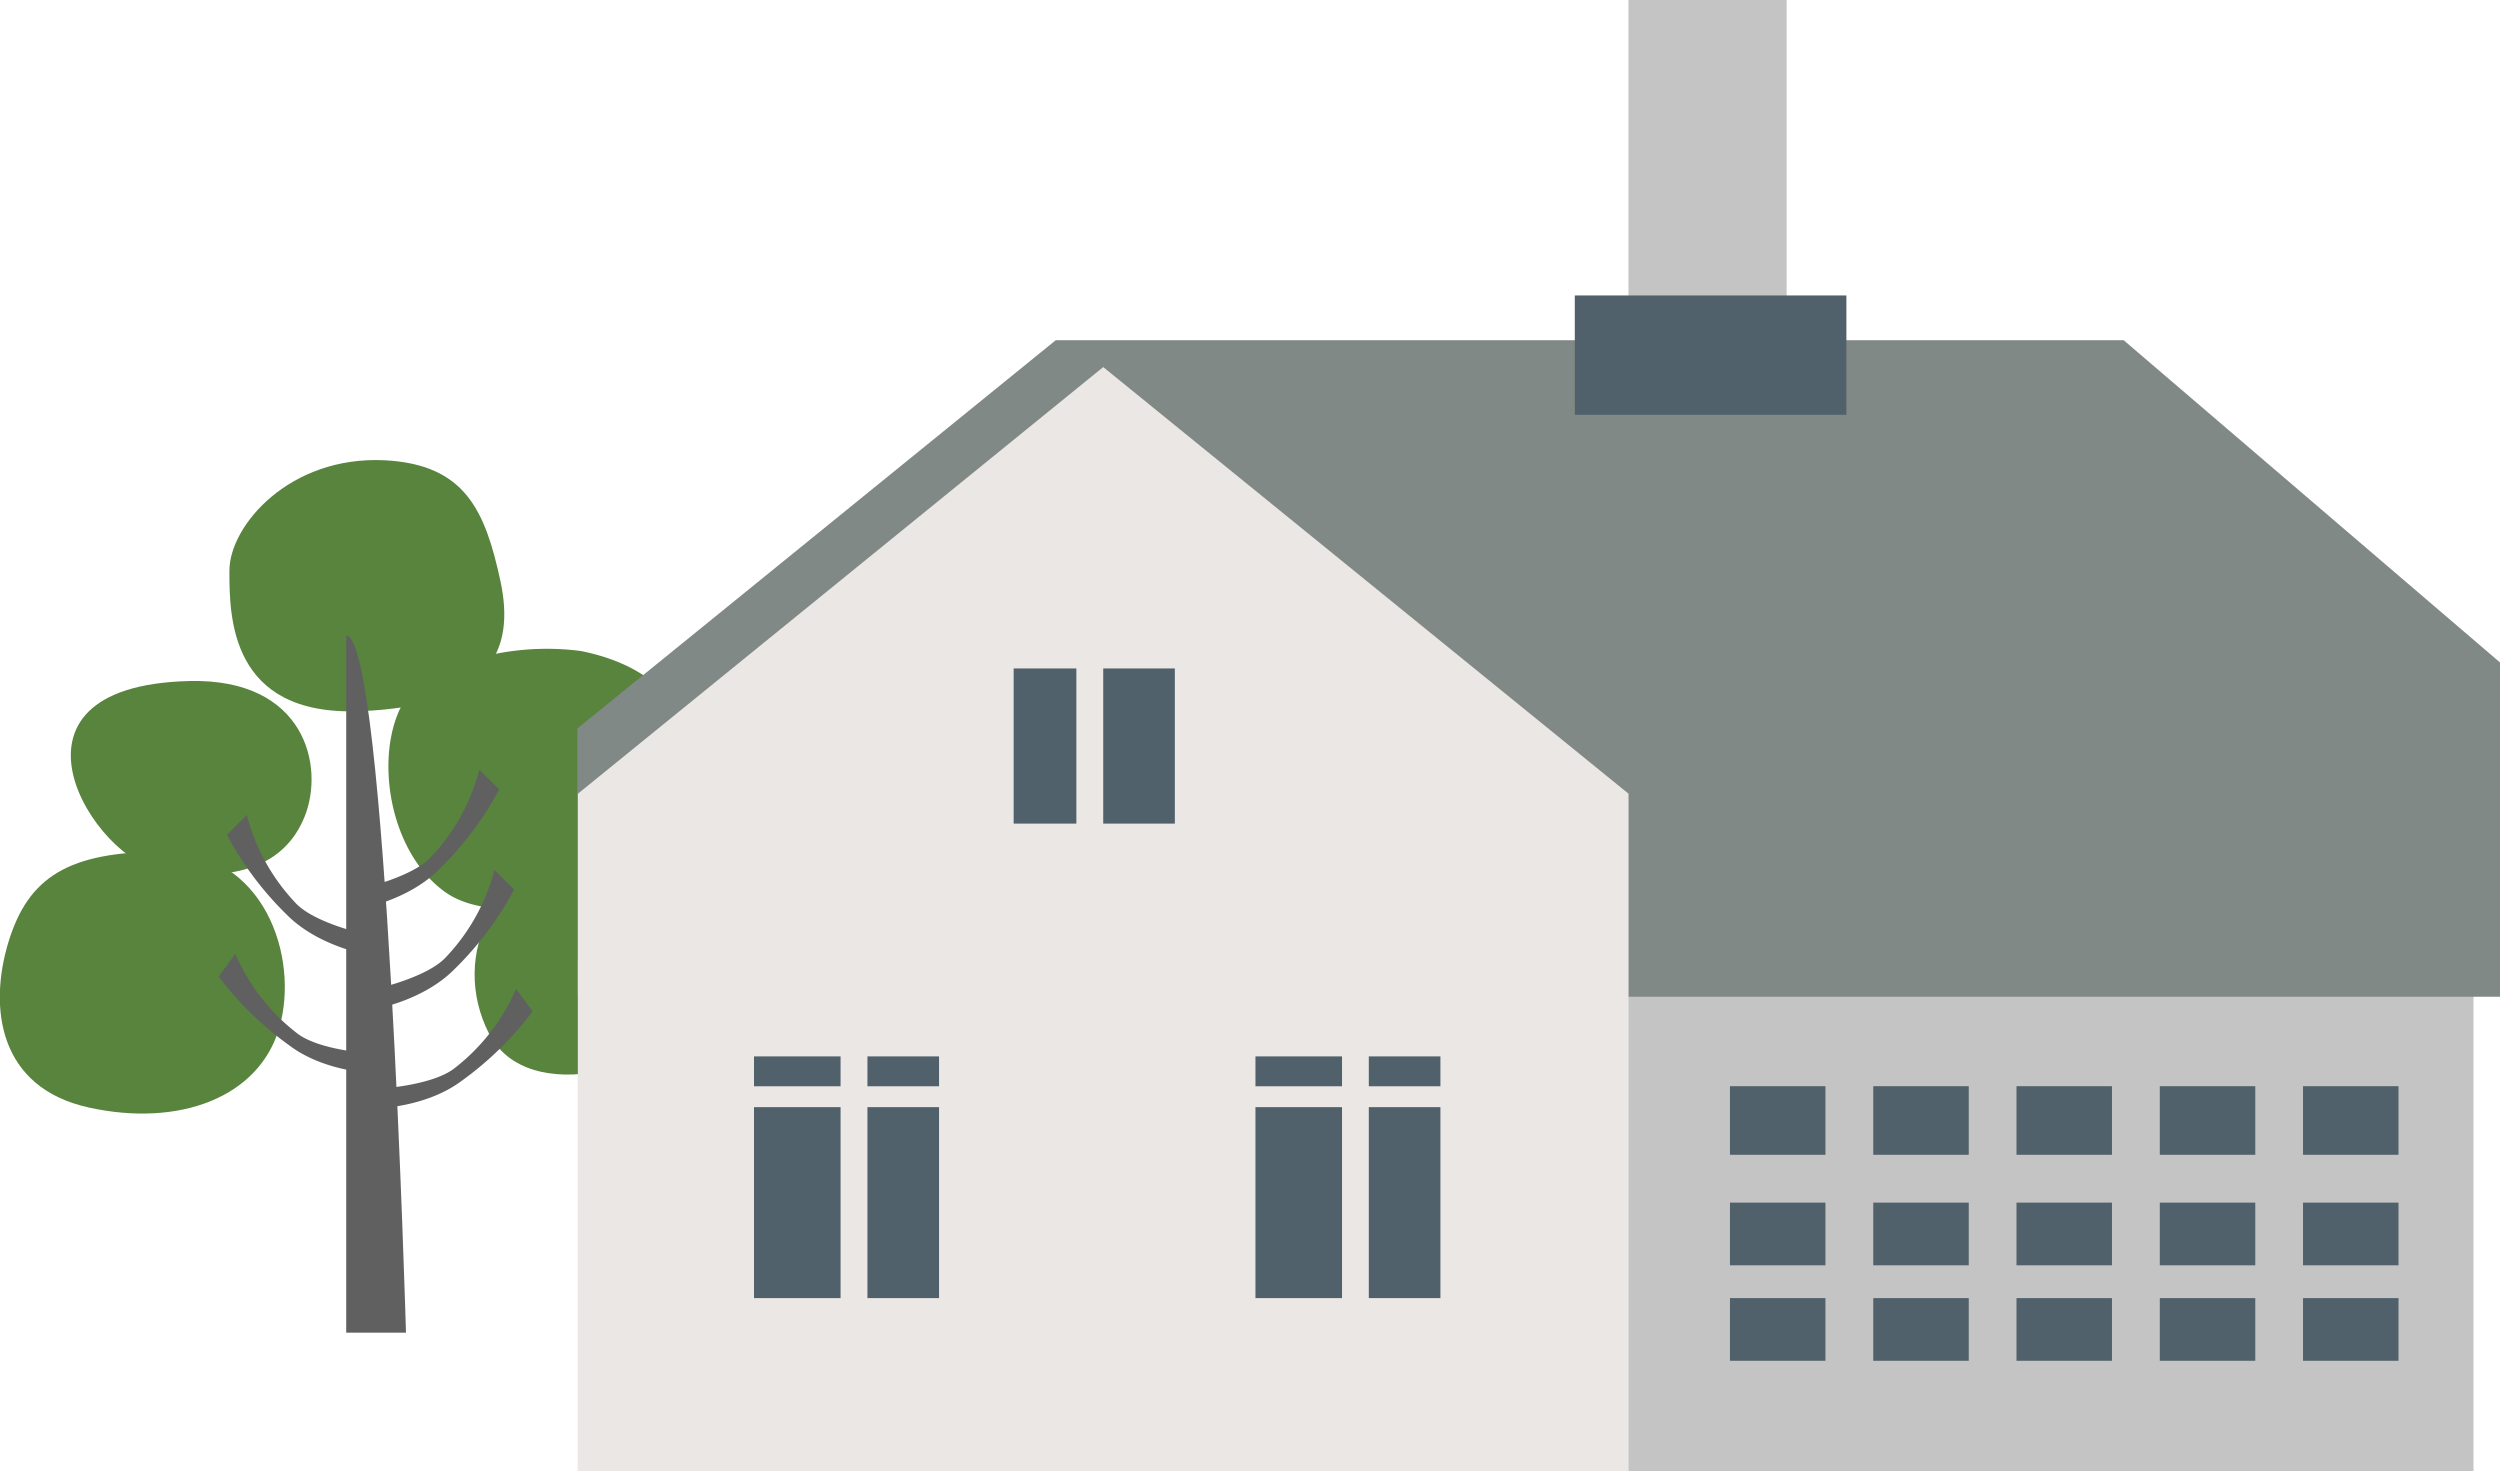 <svg id="Слой_2" data-name="Слой 2" xmlns="http://www.w3.org/2000/svg" viewBox="0 0 274.4 161.48"><defs><style>.cls-1{fill:#59843d;}.cls-2{fill:#606060;}.cls-3{fill:#c4c4c4;}.cls-4{fill:#818986;}.cls-5{fill:#eae7e4;}.cls-6{fill:#51616b;}</style></defs><title>road detail</title><path class="cls-1" d="M42.25,50.52c8.8.47,11,5.51,12.67,13.22S53.82,77.51,39.5,78.06,25.18,67.59,25.18,62.64,31.79,50,42.25,50.52Z"/><path class="cls-1" d="M63.73,71.45C74,73.5,77,80.26,77.5,88s-20.93,15.42-28.64,9.91S40.6,77.51,47.21,74.2A29,29,0,0,1,63.73,71.45Z"/><path class="cls-1" d="M67,92.92c8.8-.73,13.22,11,9.92,17.63s-19,11.25-23.26,2.87S53.82,94,67,92.92Z"/><path class="cls-1" d="M20.78,74.75c12.71-.31,14.87,9.36,12.66,14.87S25.73,96.78,18,95.68-1.8,75.3,20.78,74.75Z"/><path class="cls-1" d="M18,93.47c11,0,14.87,11.57,12.67,19.28s-11,11-20.93,8.81-11-11-8.81-18.17S7.56,93.47,18,93.47Z"/><path class="cls-2" d="M38,69.76v76.51h6.56S42.4,69.76,38,69.76Z"/><path class="cls-2" d="M27.09,89.44A22,22,0,0,0,32.34,99c2,2.31,7.87,3.57,7.87,3.57v2.19s-5.31-.9-8.74-4.37a35.68,35.68,0,0,1-6.56-8.75Z"/><path class="cls-2" d="M25.83,104.68a21.85,21.85,0,0,0,6.65,8.63c2.38,2,8.32,2.32,8.32,2.32l.33,2.16s-5.38-.07-9.31-3A36,36,0,0,1,24,107.18Z"/><path class="cls-2" d="M54.27,95.49A21.93,21.93,0,0,1,49,105c-2.05,2.31-7.87,3.57-7.87,3.57v2.18s5.31-.89,8.75-4.37a35.85,35.85,0,0,0,6.55-8.74Z"/><path class="cls-2" d="M56.64,108.54A22,22,0,0,1,50,117.16c-2.39,2-8.33,2.33-8.33,2.33l-.33,2.16s5.38-.07,9.31-3A35.9,35.9,0,0,0,58.46,111Z"/><path class="cls-2" d="M52.61,84.48A22,22,0,0,1,47.37,94c-2.06,2.31-7.87,3.57-7.87,3.57v2.18s5.31-.89,8.74-4.37a36.09,36.09,0,0,0,6.56-8.74Z"/><rect class="cls-3" x="63.43" y="105.19" width="208.06" height="56.28"/><polygon class="cls-4" points="274.4 109.4 63.37 109.4 63.37 79.96 115.88 37.34 233.09 37.34 274.4 72.71 274.4 109.4"/><polygon class="cls-5" points="178.75 161.47 63.43 161.47 63.43 87.12 121.09 40.29 178.75 87.12 178.75 161.47"/><rect class="cls-3" x="178.74" width="17.36" height="40.29"/><rect class="cls-6" x="172.85" y="32.43" width="29.81" height="13.1"/><rect class="cls-6" x="111.26" y="73.37" width="6.88" height="17.03"/><rect class="cls-6" x="121.09" y="73.37" width="7.86" height="17.03"/><rect class="cls-6" x="82.76" y="115.95" width="9.5" height="3.28"/><rect class="cls-6" x="95.21" y="115.95" width="7.86" height="3.28"/><rect class="cls-6" x="82.76" y="121.52" width="9.5" height="20.96"/><rect class="cls-6" x="95.21" y="121.52" width="7.86" height="20.96"/><rect class="cls-6" x="189.88" y="119.22" width="10.48" height="7.53"/><rect class="cls-6" x="189.88" y="132" width="10.48" height="6.88"/><rect class="cls-6" x="189.88" y="142.48" width="10.48" height="6.88"/><rect class="cls-6" x="205.61" y="119.22" width="10.48" height="7.53"/><rect class="cls-6" x="205.61" y="132" width="10.48" height="6.88"/><rect class="cls-6" x="205.61" y="142.48" width="10.48" height="6.88"/><rect class="cls-6" x="221.33" y="119.22" width="10.48" height="7.53"/><rect class="cls-6" x="221.33" y="132" width="10.48" height="6.88"/><rect class="cls-6" x="221.33" y="142.48" width="10.48" height="6.88"/><rect class="cls-6" x="237.06" y="119.22" width="10.48" height="7.53"/><rect class="cls-6" x="237.06" y="132" width="10.48" height="6.88"/><rect class="cls-6" x="237.06" y="142.48" width="10.48" height="6.88"/><rect class="cls-6" x="252.78" y="119.22" width="10.48" height="7.53"/><rect class="cls-6" x="252.78" y="132" width="10.48" height="6.88"/><rect class="cls-6" x="252.78" y="142.48" width="10.48" height="6.88"/><rect class="cls-6" x="137.8" y="115.95" width="9.5" height="3.28"/><rect class="cls-6" x="150.24" y="115.95" width="7.86" height="3.28"/><rect class="cls-6" x="137.8" y="121.52" width="9.5" height="20.96"/><rect class="cls-6" x="150.24" y="121.52" width="7.86" height="20.96"/></svg>
